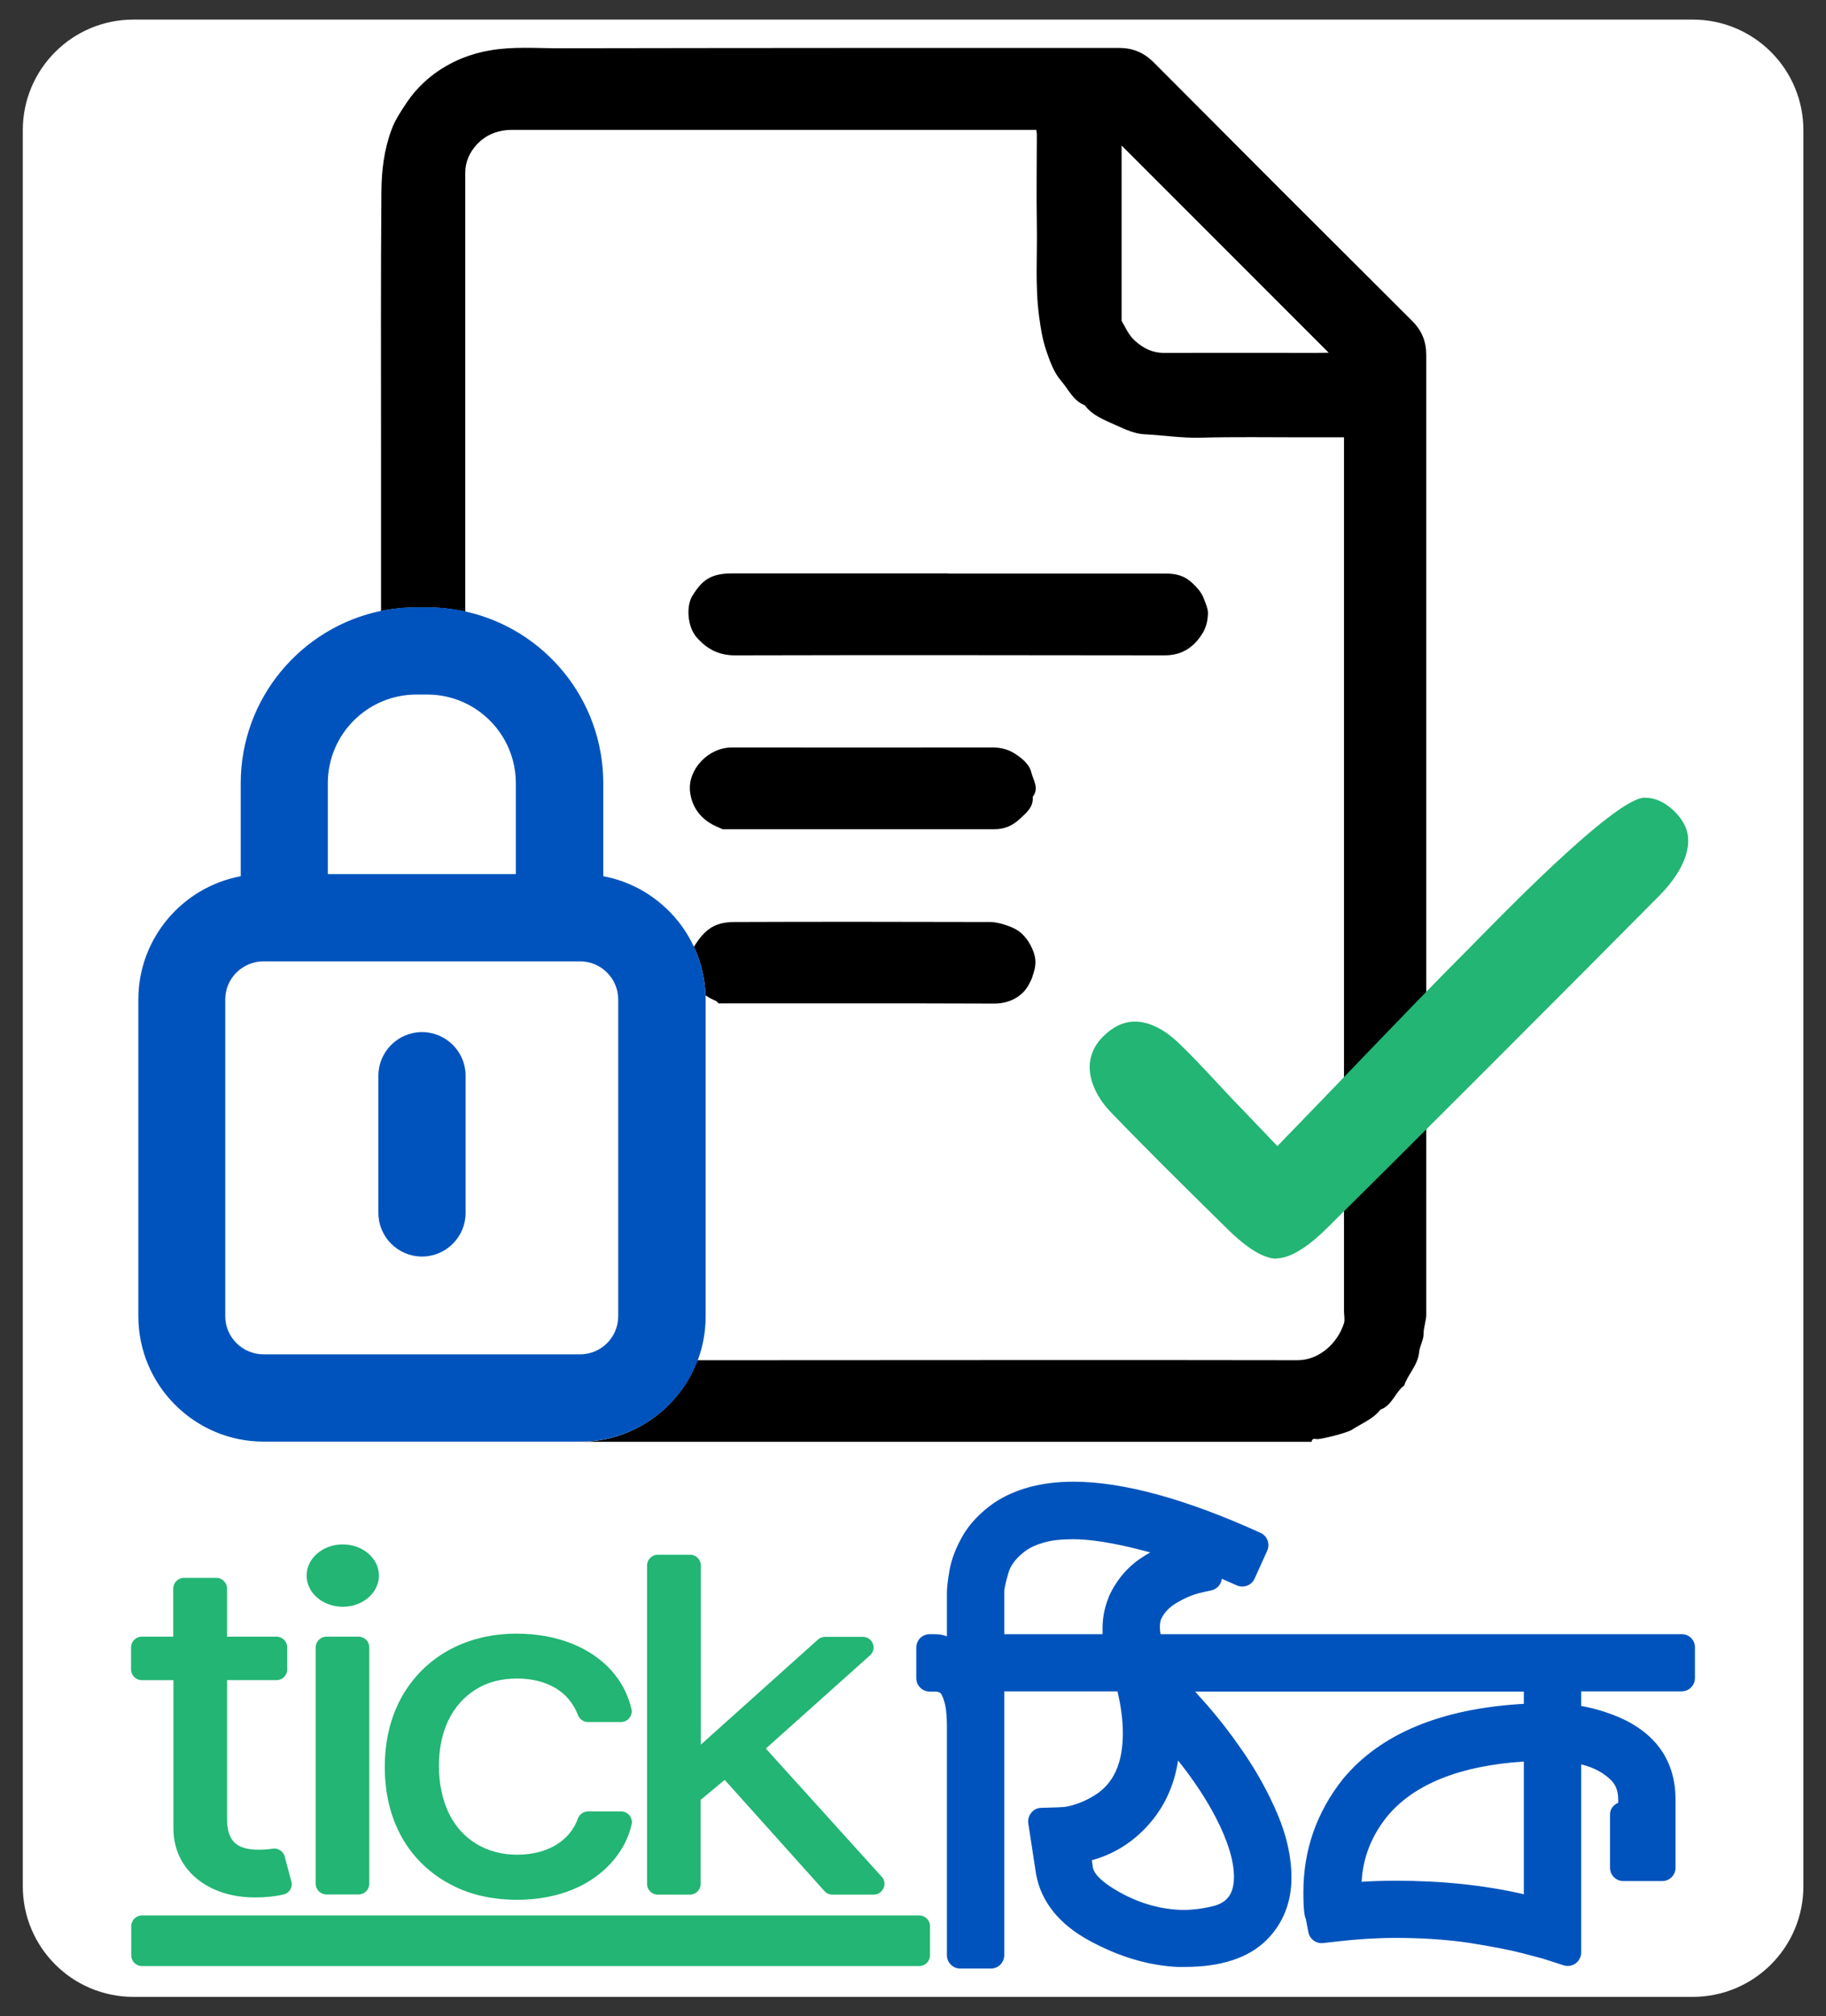 <?xml version="1.0" encoding="utf-8"?>
<!-- Generator: Adobe Illustrator 27.2.0, SVG Export Plug-In . SVG Version: 6.00 Build 0)  -->
<svg version="1.1" id="Layer_1" xmlns="http://www.w3.org/2000/svg" xmlns:xlink="http://www.w3.org/1999/xlink" x="0px" y="0px"
	 viewBox="0 0 102.55 113.19" style="enable-background:new 0 0 102.55 113.19;" xml:space="preserve">
<rect x="0" y="0" width="102.55" height="113.19" fill="#333333" stroke="none"/>
<style type="text/css">
	.st0{fill:#FFFFFF;}
	.st1{fill:#22B573;}
	.st2{fill:#0053BC;}
</style>
<g>
	<path class="st0" d="M95.07,112.1H7.49c-3.43,0-6.21-2.78-6.21-6.21V7.31c0-3.43,2.78-6.21,6.21-6.21h87.58
		c3.43,0,6.21,2.78,6.21,6.21v98.58C101.28,109.32,98.5,112.1,95.07,112.1z"/>
	<g>
		<g>
			<g>
				<path class="st1" d="M7.97,107.53h43.66c0.33,0,0.6,0.27,0.6,0.6v1.64c0,0.33-0.27,0.6-0.6,0.6H7.97c-0.33,0-0.6-0.27-0.6-0.6
					v-1.64C7.37,107.8,7.64,107.53,7.97,107.53z"/>
				<path class="st1" d="M7.97,94.32h1.77v8.33c0,2.28,1.89,3.87,4.59,3.87c0.57,0,1.15-0.06,1.6-0.17
					c0.16-0.04,0.29-0.13,0.37-0.27s0.11-0.3,0.06-0.46l-0.37-1.4c-0.08-0.29-0.36-0.48-0.66-0.44c-0.28,0.04-0.52,0.06-0.78,0.06
					c-1.3,0-1.8-0.5-1.8-1.77v-7.75h2.78c0.33,0,0.6-0.27,0.6-0.6v-1.24c0-0.33-0.27-0.6-0.6-0.6h-2.78v-2.7
					c0-0.33-0.27-0.6-0.6-0.6h-1.82c-0.33,0-0.6,0.27-0.6,0.6v2.7H7.96c-0.33,0-0.6,0.27-0.6,0.6v1.24c0,0.33,0.27,0.6,0.6,0.6
					L7.97,94.32z"/>
				<path class="st1" d="M19.25,90.2c1.12,0,2.03-0.78,2.03-1.75s-0.91-1.75-2.03-1.75s-2.03,0.78-2.03,1.75S18.13,90.2,19.25,90.2z
					"/>
				<path class="st1" d="M18.33,91.88h1.81c0.33,0,0.6,0.27,0.6,0.6v13.27c0,0.33-0.27,0.6-0.6,0.6h-1.81c-0.33,0-0.6-0.27-0.6-0.6
					V92.48C17.73,92.15,18,91.88,18.33,91.88z"/>
				<path class="st1" d="M25.11,105.68c1.1,0.64,2.43,0.97,3.94,0.97c2.3,0,4.23-0.8,5.43-2.25c0.49-0.59,0.82-1.25,0.99-1.97
					c0.04-0.18,0-0.36-0.11-0.51c-0.11-0.14-0.29-0.23-0.47-0.23h-1.86c-0.26,0-0.48,0.16-0.57,0.39c-0.46,1.28-1.73,2.04-3.42,2.04
					s-3.11-0.83-3.84-2.34c-0.36-0.77-0.55-1.66-0.55-2.65c0-1.95,0.74-3.47,2.09-4.3c0.65-0.4,1.4-0.6,2.3-0.6
					c1.22,0,2.24,0.4,2.87,1.13c0.25,0.29,0.42,0.59,0.55,0.92c0.08,0.23,0.31,0.39,0.56,0.39h1.86c0.18,0,0.35-0.08,0.47-0.23
					c0.11-0.14,0.16-0.33,0.11-0.51c-0.38-1.64-1.57-2.95-3.34-3.66c-0.93-0.37-1.98-0.56-3.11-0.56c-2.86,0-5.22,1.32-6.48,3.61
					c-0.61,1.12-0.92,2.43-0.92,3.88c0,2.89,1.24,5.19,3.49,6.48L25.11,105.68z"/>
				<path class="st1" d="M36.93,106.36h1.82c0.33,0,0.6-0.27,0.6-0.6v-4.72l1.35-1.12l5.6,6.24c0.11,0.13,0.28,0.2,0.45,0.2h2.32
					c0.24,0,0.45-0.14,0.55-0.36s0.06-0.47-0.1-0.64l-6.51-7.2l5.85-5.23c0.19-0.17,0.25-0.43,0.16-0.66s-0.31-0.38-0.56-0.38h-2.12
					c-0.15,0-0.29,0.05-0.4,0.15l-6.58,5.9V87.88c0-0.33-0.27-0.6-0.6-0.6h-1.82c-0.33,0-0.6,0.27-0.6,0.6v17.88
					C36.34,106.09,36.61,106.36,36.93,106.36L36.93,106.36z"/>
			</g>
			<path class="st2" d="M94.44,91.74H65.18c-0.03-0.15-0.04-0.29-0.04-0.42c0-0.17,0.03-0.32,0.07-0.43
				c0.17-0.36,0.45-0.65,0.84-0.89c0.43-0.26,0.86-0.45,1.28-0.56c0.28-0.07,0.5-0.12,0.66-0.15c0.34-0.06,0.59-0.33,0.63-0.66
				c0.27,0.12,0.55,0.24,0.84,0.37c0.38,0.17,0.83,0,1-0.38l0.71-1.57c0.17-0.38,0-0.83-0.38-1c-4.2-1.91-7.74-2.87-10.5-2.87
				c-1.79,0-3.29,0.4-4.48,1.2c-0.78,0.55-1.37,1.18-1.75,1.85c-0.38,0.66-0.62,1.3-0.73,1.9c-0.1,0.57-0.15,0.99-0.15,1.27v2.46
				c-0.21-0.08-0.43-0.12-0.68-0.12h-0.29c-0.42,0-0.75,0.34-0.75,0.75v1.72c0,0.42,0.34,0.75,0.75,0.75h0.29
				c0.27,0,0.34,0.1,0.39,0.19c0.12,0.24,0.2,0.53,0.24,0.85c0.04,0.37,0.05,0.65,0.05,0.84v12.92c0,0.42,0.34,0.75,0.75,0.75h1.72
				c0.42,0,0.75-0.34,0.75-0.75V94.95h6.36c0.2,0.85,0.3,1.64,0.3,2.34c0,1.7-0.52,2.84-1.59,3.5c-0.55,0.34-1.12,0.56-1.69,0.65
				c-0.14,0.01-0.48,0.03-1.3,0.05c-0.22,0-0.42,0.1-0.56,0.27s-0.2,0.38-0.17,0.6l0.44,2.87c0.29,1.55,1.31,2.81,3.02,3.73
				c1.64,0.89,3.29,1.38,4.92,1.46h0.4c2.05,0,3.6-0.51,4.6-1.51c0.93-0.93,1.4-2.11,1.4-3.51c0-1.13-0.26-2.32-0.78-3.55
				c-0.51-1.2-1.16-2.39-1.95-3.53c-0.78-1.14-1.62-2.2-2.48-3.13l-0.2-0.23h18.46v0.69c-4.64,0.26-8.06,1.68-10.16,4.22
				c-1.47,1.85-2.22,3.98-2.22,6.34c0,1.01,0.06,1.35,0.14,1.53l0.14,0.73c0.07,0.38,0.43,0.65,0.82,0.61l0.8-0.09
				c1.12-0.13,2.22-0.2,3.27-0.2c1.56,0,2.97,0.1,4.21,0.29c1.25,0.2,2.24,0.39,2.96,0.58c0.82,0.21,1.04,0.28,1.1,0.29l1.18,0.38
				c0.23,0.07,0.48,0.03,0.67-0.11s0.31-0.37,0.31-0.61V99.05c0.72,0.17,1.3,0.49,1.72,0.93c0.24,0.26,0.36,0.6,0.36,1.05v0.18
				c-0.27,0.1-0.46,0.35-0.46,0.65v2.99c0,0.42,0.34,0.75,0.75,0.75h2.18c0.42,0,0.75-0.34,0.75-0.75v-3.81
				c0-2.16-1.07-3.72-3.18-4.64c-0.72-0.3-1.43-0.51-2.12-0.63v-0.82h5.64c0.42,0,0.75-0.34,0.75-0.75v-1.72
				C95.19,92.06,94.85,91.73,94.44,91.74L94.44,91.74z M85.58,98.89v7.45c-2.19-0.51-4.61-0.76-7.21-0.76
				c-0.61,0-1.25,0.02-1.9,0.06c0.07-1.35,0.56-2.6,1.46-3.7C79.43,100.15,82.01,99.12,85.58,98.89L85.58,98.89z M66.16,98.83
				c0.89,1.11,1.61,2.21,2.15,3.26c0.66,1.29,0.99,2.39,0.99,3.27c0,0.92-0.35,1.43-1.14,1.64c-0.57,0.14-1.15,0.22-1.71,0.22
				c-1.22-0.02-2.4-0.35-3.53-0.97c-1.21-0.67-1.49-1.15-1.54-1.39l-0.06-0.43c1.45-0.4,2.66-1.24,3.61-2.52
				C65.57,101.02,65.99,99.99,66.16,98.83L66.16,98.83z M61.92,91.74H56.4v-2.37c0-0.1,0.03-0.38,0.23-1.06
				c0.13-0.46,0.47-0.89,1.01-1.28c0.23-0.16,0.55-0.31,0.97-0.43c0.42-0.13,0.99-0.19,1.68-0.19c0.95,0,2.21,0.2,3.74,0.59
				c0.18,0.05,0.37,0.1,0.57,0.15c-0.15,0.08-0.29,0.17-0.43,0.26c-0.82,0.52-1.45,1.26-1.89,2.2v0.02
				c-0.24,0.57-0.36,1.17-0.36,1.78C61.92,91.52,61.92,91.63,61.92,91.74L61.92,91.74z"/>
		</g>
		<g>
			<g>
				<path d="M80.1,63.42c0-2.33,0-4.65,0-6.98v-7.19c0-9.77,0-19.55,0-29.32c0-0.75-0.24-1.36-0.78-1.9
					c-4.85-4.83-9.7-9.68-14.53-14.53c-0.56-0.56-1.18-0.81-1.96-0.81c-10.47,0-20.93,0-31.4,0.02c-1.3,0-2.61-0.11-3.92,0.12
					C26.98,2.92,26.48,3.06,26,3.25c-1.34,0.54-2.45,1.41-3.24,2.63C22.48,6.31,22.19,6.74,22,7.25c-0.43,1.14-0.57,2.31-0.58,3.5
					c-0.04,4.94-0.02,9.88-0.02,14.82v8.73c0.64-0.13,1.31-0.2,1.98-0.2h0.6c0.74,0,1.46,0.08,2.15,0.24c0-7.84,0-16.91,0-24.64
					c0-0.63,0.25-1.14,0.63-1.57c0.53-0.58,1.23-0.84,2.02-0.84H58.2c0,0.1,0.03,0.17,0.03,0.24c0,1.71-0.03,3.41,0,5.12
					c0.03,1.68-0.1,3.37,0.12,5.06c0.09,0.68,0.19,1.33,0.41,1.98c0.21,0.61,0.43,1.23,0.84,1.7c0.41,0.47,0.67,1.11,1.32,1.36
					c0.44,0.59,1.12,0.83,1.75,1.12c0.51,0.23,1.07,0.49,1.61,0.51c1.05,0.05,2.08,0.22,3.14,0.19c1.91-0.05,3.82-0.02,5.73-0.02
					h2.33V73.6c0,0.23,0.06,0.48,0,0.68c-0.35,1.11-1.38,2.08-2.61,2.08c-10.57-0.02-21.14,0-31.7,0h-2c-1,2.67-3.58,4.58-6.6,4.58
					h41.09c0.03-0.25,0.23-0.14,0.35-0.15c0.3-0.02,1.65-0.35,1.92-0.53c0.55-0.36,1.18-0.59,1.6-1.13
					c0.66-0.23,0.81-0.96,1.33-1.35c0.22-0.65,0.77-1.14,0.84-1.87c0.03-0.35,0.25-0.66,0.25-1.04c0-0.36,0.15-0.71,0.15-1.08
					C80.1,70.33,80.1,66.88,80.1,63.42L80.1,63.42z M73.92,19.81c-2.85,0-5.7-0.01-8.55,0c-0.66,0-1.16-0.26-1.63-0.68
					c-0.36-0.32-0.53-0.75-0.75-1.12V8.17c3.89,3.89,7.73,7.73,11.63,11.63L73.92,19.81L73.92,19.81z"/>
				<g>
					<path d="M53.27,32.19c-4.05,0-8.1,0-12.15,0c-1.24,0-1.7,0.41-2.22,1.23c-0.39,0.61-0.28,1.76,0.2,2.33
						c0.57,0.67,1.25,1.04,2.17,1.04c8.05-0.02,16.09-0.01,24.14,0c0.98,0,1.66-0.46,2.15-1.28c0.19-0.32,0.26-0.68,0.28-1.02
						c0.02-0.31-0.14-0.64-0.26-0.95c-0.13-0.32-0.36-0.56-0.62-0.81c-0.43-0.41-0.91-0.53-1.47-0.53c-4.07,0-8.15,0-12.22,0
						L53.27,32.19z"/>
					<path d="M40.58,46.55c5.04,0,10.16,0,15.27,0c0.55,0,1-0.19,1.38-0.54c0.37-0.35,0.82-0.67,0.77-1.28
						c0.37-0.48,0.03-0.93-0.08-1.37c-0.12-0.48-0.54-0.8-0.92-1.05c-0.34-0.22-0.77-0.35-1.23-0.35c-4.89,0.01-9.77,0-14.66,0
						c-1.34,0-2.48,1.24-2.36,2.45c0.08,0.78,0.48,1.42,1.18,1.83C40.11,46.35,40.31,46.43,40.58,46.55L40.58,46.55z"/>
					<path d="M57.99,54.82c-0.14,0.37-0.36,0.77-0.66,1.01c-0.42,0.35-0.95,0.52-1.54,0.51c-5.14-0.02-10.29-0.01-15.43-0.01
						c-0.06-0.05-0.1-0.12-0.17-0.15c-0.21-0.08-0.4-0.19-0.57-0.31c-0.03-0.97-0.26-1.89-0.65-2.72c0.62-0.99,1.17-1.39,2.3-1.39
						c4.79-0.02,9.58-0.01,14.36,0c0.42,0,1.13,0.23,1.49,0.45c0.41,0.26,0.68,0.66,0.86,1.07c0.24,0.54,0.22,0.95,0,1.54H57.99z"/>
				</g>
			</g>
			<path class="st1" d="M71.7,70.66c-0.71,0-1.64-0.56-2.76-1.66l-0.59-0.58c-1.99-1.96-4.04-3.98-5.99-6.01
				c-1.05-1.09-1.78-2.85-0.41-4.22c0.56-0.56,1.16-0.84,1.79-0.84c0.77,0,1.62,0.41,2.44,1.19c0.69,0.66,1.38,1.39,2.17,2.24
				c0.42,0.45,0.87,0.94,1.38,1.46l2.01,2.1l2.02-2.09c0.97-1,1.92-1.99,2.84-2.95c2.07-2.15,4.03-4.19,6.03-6.19
				c1.02-1.02,8.02-8.33,9.73-8.33c0.59,0,1.12,0.24,1.64,0.73c0.54,0.52,0.81,1.06,0.81,1.67c0.01,0.93-0.56,2.02-1.6,3.08
				c-4.23,4.28-14.88,14.93-18.66,18.66c-0.79,0.79-1.93,1.72-2.85,1.72L71.7,70.66z"/>
			<g>
				<path class="st2" d="M39.62,55.87c-0.03-0.97-0.26-1.89-0.65-2.72c-0.94-2.03-2.83-3.54-5.09-3.96v-5.22
					c0-4.71-3.31-8.66-7.73-9.64c-0.69-0.16-1.41-0.24-2.15-0.24h-0.6c-0.68,0-1.34,0.07-1.98,0.2c-4.5,0.92-7.9,4.91-7.9,9.68v5.22
					c-3.27,0.61-5.75,3.48-5.75,6.92v17.78c0,3.88,3.16,7.04,7.04,7.04h17.78c3.02,0,5.6-1.91,6.6-4.58
					c0.29-0.77,0.44-1.6,0.44-2.46V56.11c0-0.08,0-0.16,0-0.25L39.62,55.87z M18.41,43.97c0-2.75,2.23-4.98,4.98-4.98h0.6
					c2.75,0,4.98,2.23,4.98,4.98v5.1H18.41L18.41,43.97L18.41,43.97z M34.72,73.89c0,1.18-0.96,2.14-2.14,2.14H14.8
					c-1.18,0-2.15-0.96-2.15-2.14V56.11c0-1.18,0.96-2.14,2.15-2.14h17.78c1.18,0,2.14,0.96,2.14,2.14V73.89z"/>
				<path class="st2" d="M23.7,57.94c-1.35,0-2.45,1.1-2.45,2.45v7.7c0,1.35,1.1,2.45,2.45,2.45s2.45-1.1,2.45-2.45v-7.7
					C26.15,59.04,25.05,57.94,23.7,57.94z"/>
			</g>
		</g>
	</g>
</g>
</svg>
